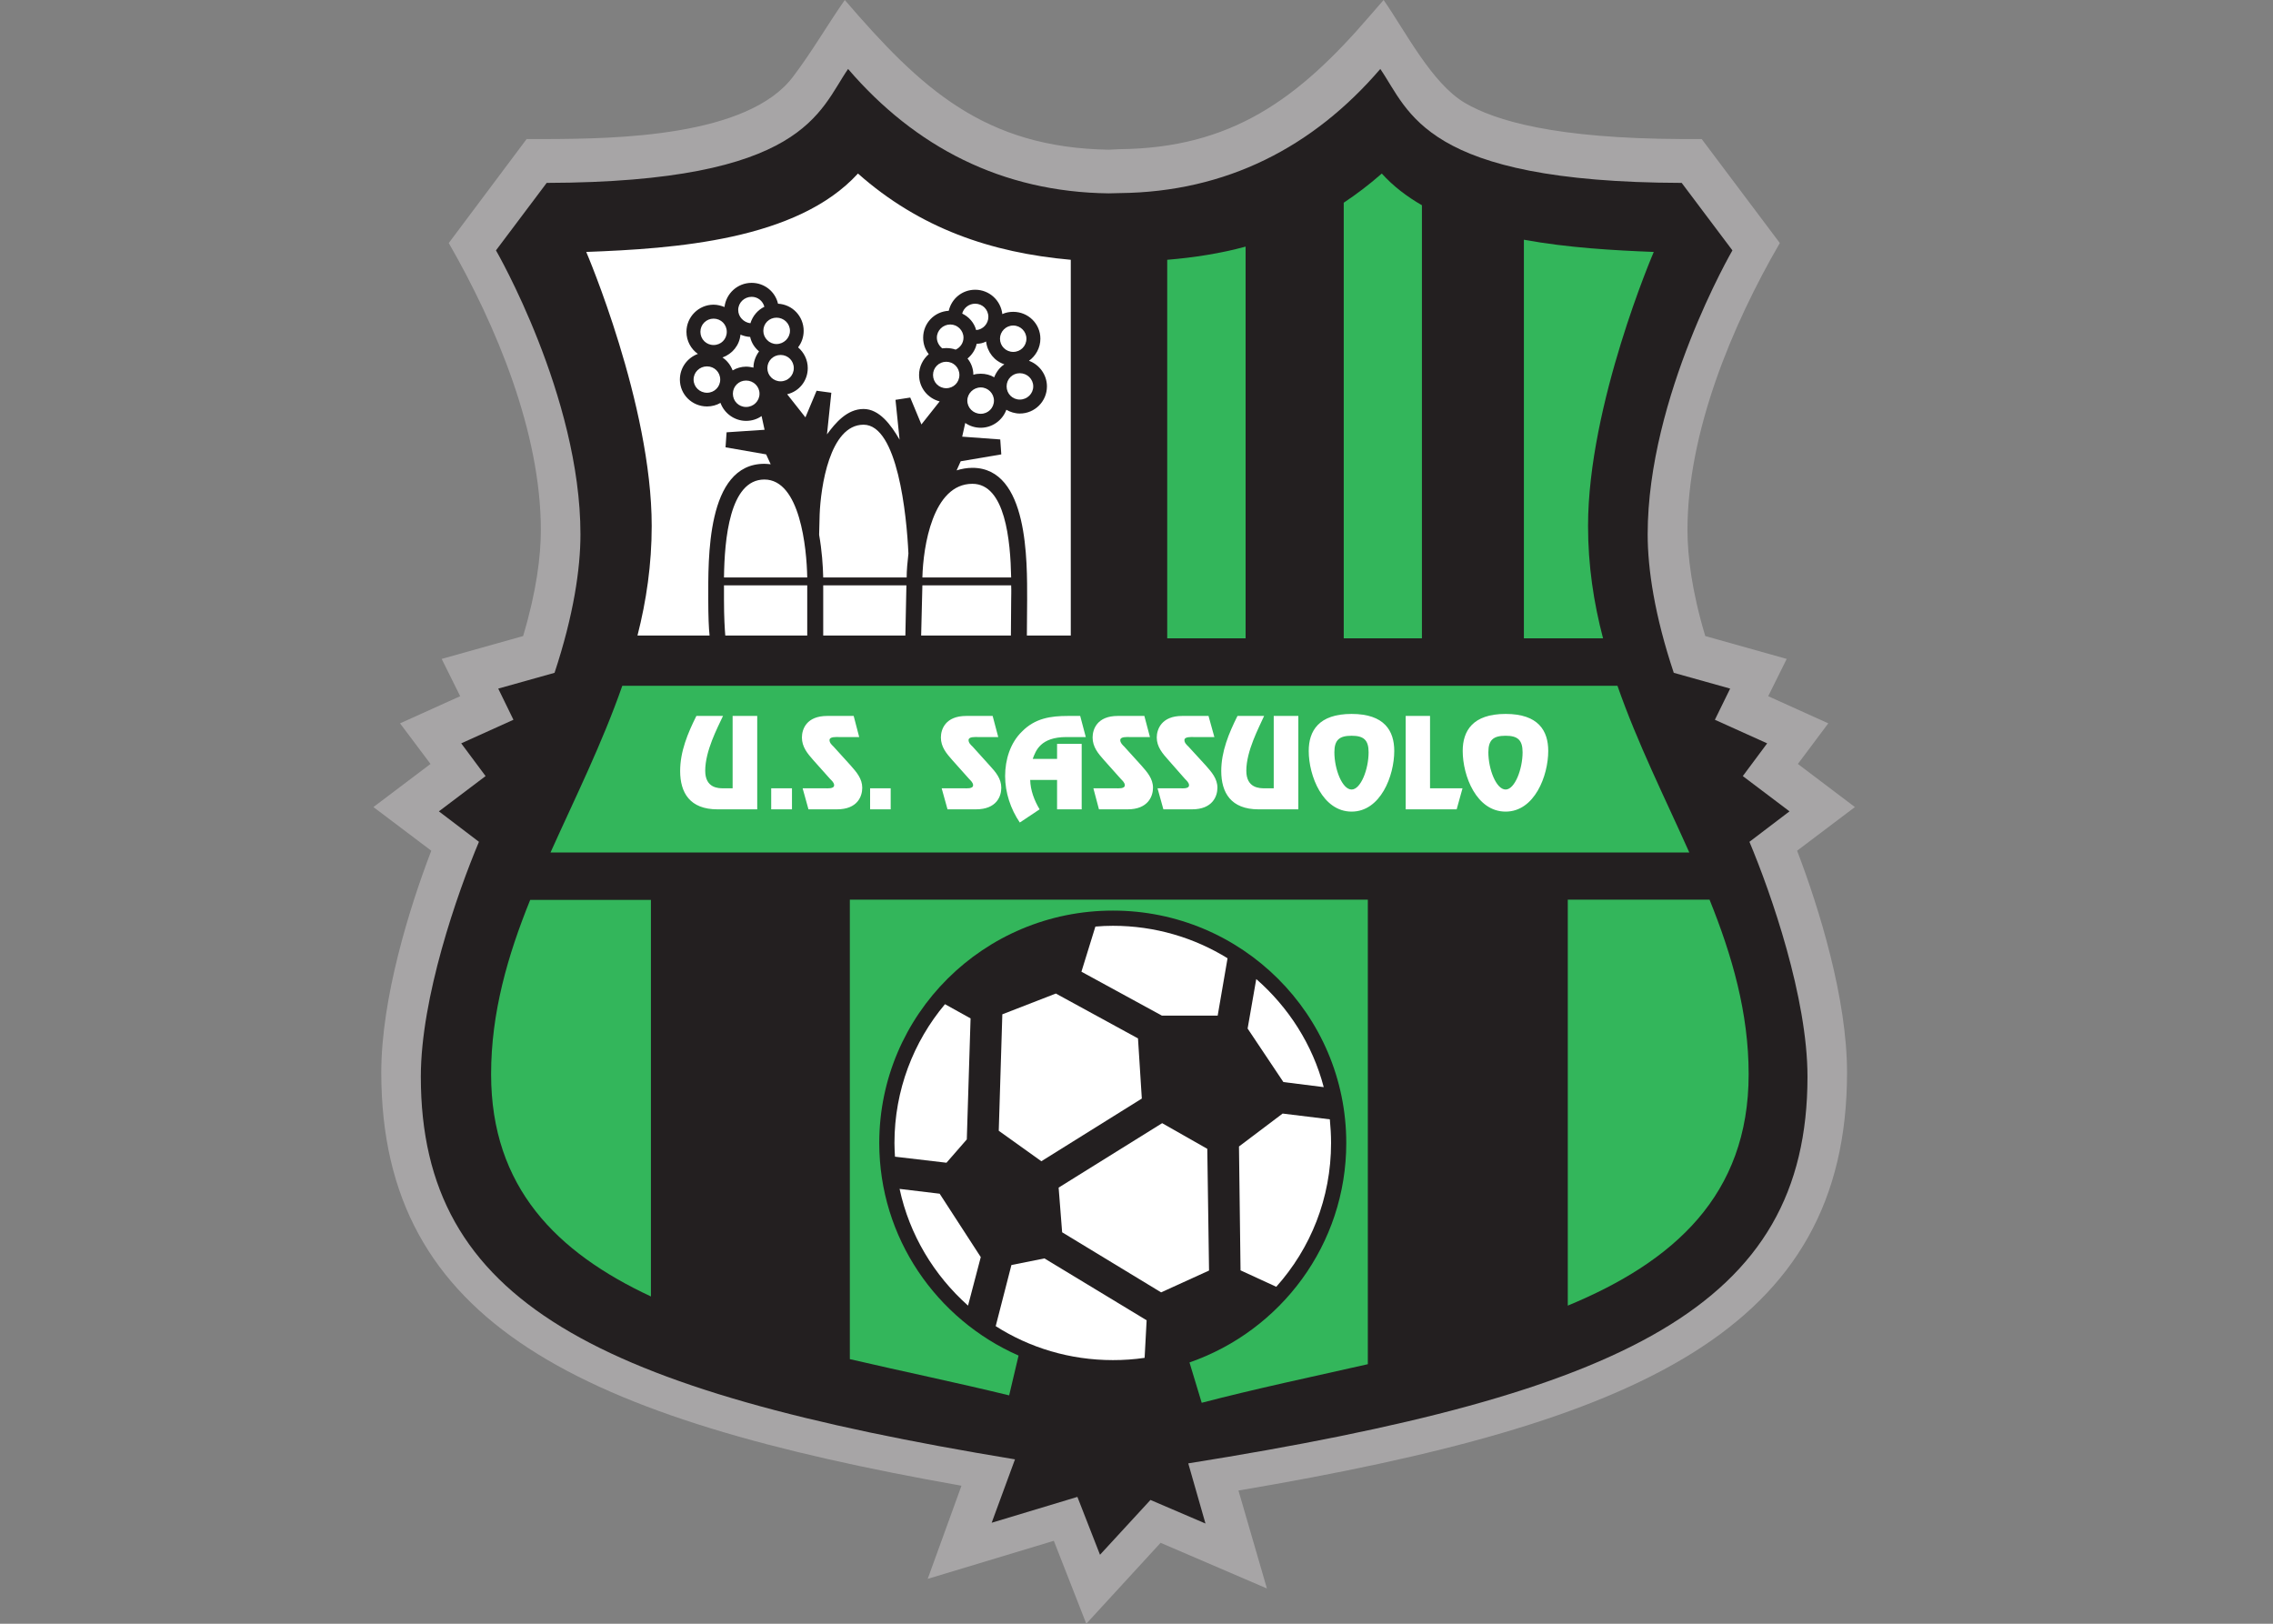 <?xml version="1.0" encoding="UTF-8"?>
<svg xmlns="http://www.w3.org/2000/svg" xmlns:xlink="http://www.w3.org/1999/xlink" width="35pt" height="25pt" viewBox="0 0 35 25" version="1.1">
<rect x="0" y="0" width="35" height="25" fill="#808080" stroke="none"/>
<g id="surface1">
<path style=" stroke:none;fill-rule:nonzero;fill:rgb(65.49%,64.706%,65.098%);fill-opacity:1;" d="M 21.098 0.238 L 21.305 0 C 21.645 0.488 22.047 1.285 22.559 1.586 C 23.027 1.859 23.941 2.133 25.898 2.141 L 26.203 2.141 L 27.406 3.742 C 26.668 5.012 25.984 6.656 25.984 8.16 C 25.984 8.559 26.051 9.102 26.258 9.793 L 27.512 10.145 L 27.227 10.719 L 28.152 11.137 L 27.684 11.762 L 28.562 12.426 L 27.672 13.098 C 28.012 13.984 28.441 15.375 28.441 16.512 C 28.441 20.488 25.215 21.91 19.07 22.949 L 19.508 24.457 L 17.871 23.754 L 16.727 25 L 16.227 23.723 L 14.285 24.309 L 14.805 22.875 C 8.953 21.84 5.871 20.395 5.871 16.512 C 5.871 15.375 6.301 13.984 6.641 13.098 L 5.75 12.426 L 6.629 11.762 L 6.16 11.137 L 7.086 10.719 L 6.801 10.145 L 8.055 9.793 C 8.262 9.102 8.328 8.559 8.328 8.16 C 8.328 6.656 7.641 5.012 6.91 3.742 L 8.109 2.141 L 8.414 2.141 C 9.469 2.137 11.52 2.109 12.215 1.176 C 12.5 0.801 12.738 0.387 13.008 0 C 14.18 1.363 15.156 2.273 17.074 2.305 L 17.234 2.297 C 18.961 2.281 19.992 1.527 21.098 0.238 "/>
<path style=" stroke:none;fill-rule:nonzero;fill:rgb(13.725%,12.157%,12.549%);fill-opacity:1;" d="M 17.242 2.973 C 18.887 2.957 20.223 2.262 21.254 1.062 C 21.703 1.711 21.914 2.805 25.895 2.816 L 26.676 3.855 C 26.676 3.855 25.371 6.102 25.371 8.227 C 25.371 8.758 25.477 9.473 25.773 10.359 L 26.641 10.602 L 26.406 11.082 L 27.211 11.445 L 26.836 11.949 L 27.555 12.492 L 26.938 12.961 C 27.273 13.758 27.832 15.363 27.832 16.578 C 27.832 20.121 24.996 21.461 18.297 22.531 L 18.562 23.457 L 17.715 23.094 L 16.938 23.938 L 16.59 23.047 L 15.27 23.445 L 15.629 22.469 C 9.203 21.41 6.48 20.055 6.48 16.578 C 6.48 15.363 7.039 13.758 7.375 12.961 L 6.758 12.492 L 7.477 11.949 L 7.102 11.445 L 7.906 11.082 L 7.672 10.602 L 8.539 10.359 C 8.832 9.473 8.938 8.758 8.938 8.227 C 8.938 6.102 7.637 3.855 7.637 3.855 L 8.418 2.816 C 12.398 2.805 12.609 1.711 13.059 1.062 C 14.09 2.262 15.426 2.957 17.07 2.977 L 17.242 2.973 "/>
<path style=" stroke:none;fill-rule:nonzero;fill:rgb(100%,100%,100%);fill-opacity:1;" d="M 17.879 19.898 L 18.617 19.562 L 18.59 17.688 L 17.895 17.293 L 16.301 18.285 L 16.355 18.973 L 17.879 19.898 "/>
<path style=" stroke:none;fill-rule:nonzero;fill:rgb(100%,100%,100%);fill-opacity:1;" d="M 14.887 17.543 L 14.945 15.68 L 14.551 15.461 C 14.066 16.039 13.773 16.785 13.773 17.598 C 13.773 17.668 13.777 17.738 13.781 17.809 L 14.574 17.902 L 14.887 17.543 "/>
<path style=" stroke:none;fill-rule:nonzero;fill:rgb(100%,100%,100%);fill-opacity:1;" d="M 16.258 15.297 L 15.434 15.617 L 15.379 17.41 L 16.035 17.879 L 17.582 16.914 L 17.523 15.988 L 16.258 15.297 "/>
<path style=" stroke:none;fill-rule:nonzero;fill:rgb(100%,100%,100%);fill-opacity:1;" d="M 14.906 20.102 L 15.102 19.355 L 14.469 18.379 L 13.852 18.305 C 14.004 19.012 14.383 19.637 14.906 20.102 "/>
<path style=" stroke:none;fill-rule:nonzero;fill:rgb(100%,100%,100%);fill-opacity:1;" d="M 20.496 17.598 C 20.496 17.473 20.488 17.352 20.477 17.234 L 19.75 17.145 L 19.078 17.652 L 19.102 19.559 L 19.652 19.812 C 20.18 19.223 20.496 18.449 20.496 17.598 "/>
<path style=" stroke:none;fill-rule:nonzero;fill:rgb(100%,100%,100%);fill-opacity:1;" d="M 18.902 14.754 C 18.391 14.438 17.785 14.254 17.137 14.254 C 17.047 14.254 16.957 14.258 16.867 14.266 L 16.652 14.961 L 17.891 15.637 L 18.75 15.637 L 18.902 14.754 "/>
<path style=" stroke:none;fill-rule:nonzero;fill:rgb(100%,100%,100%);fill-opacity:1;" d="M 20.383 16.738 C 20.211 16.082 19.84 15.508 19.344 15.074 L 19.211 15.836 L 19.762 16.66 L 20.383 16.738 "/>
<path style=" stroke:none;fill-rule:nonzero;fill:rgb(100%,100%,100%);fill-opacity:1;" d="M 17.625 20.906 L 17.656 20.328 L 16.082 19.375 L 15.574 19.477 L 15.332 20.418 C 15.852 20.75 16.473 20.941 17.137 20.941 C 17.301 20.941 17.465 20.93 17.625 20.906 "/>
<path style=" stroke:none;fill-rule:nonzero;fill:rgb(100%,100%,100%);fill-opacity:1;" d="M 12.02 5.871 C 12.133 5.871 12.223 5.781 12.223 5.668 C 12.223 5.555 12.133 5.465 12.02 5.465 C 11.906 5.465 11.816 5.555 11.816 5.668 C 11.816 5.781 11.906 5.871 12.02 5.871 "/>
<path style=" stroke:none;fill-rule:nonzero;fill:rgb(100%,100%,100%);fill-opacity:1;" d="M 11.574 4.57 C 11.461 4.57 11.367 4.66 11.367 4.773 C 11.367 4.879 11.453 4.965 11.555 4.977 C 11.59 4.863 11.668 4.773 11.77 4.723 C 11.746 4.633 11.668 4.57 11.574 4.57 "/>
<path style=" stroke:none;fill-rule:nonzero;fill:rgb(100%,100%,100%);fill-opacity:1;" d="M 15.5 5.949 C 15.5 6.062 15.59 6.152 15.703 6.152 C 15.816 6.152 15.91 6.062 15.91 5.949 C 15.91 5.836 15.816 5.746 15.703 5.746 C 15.59 5.746 15.5 5.836 15.5 5.949 "/>
<path style=" stroke:none;fill-rule:nonzero;fill:rgb(100%,100%,100%);fill-opacity:1;" d="M 11.148 8.891 L 12.43 8.891 C 12.422 8.441 12.32 7.383 11.77 7.383 C 11.234 7.383 11.156 8.305 11.148 8.891 "/>
<path style=" stroke:none;fill-rule:nonzero;fill:rgb(100%,100%,100%);fill-opacity:1;" d="M 15.602 5.012 C 15.488 5.012 15.398 5.105 15.398 5.215 C 15.398 5.328 15.488 5.418 15.602 5.418 C 15.715 5.418 15.805 5.328 15.805 5.215 C 15.805 5.105 15.715 5.012 15.602 5.012 "/>
<path style=" stroke:none;fill-rule:nonzero;fill:rgb(100%,100%,100%);fill-opacity:1;" d="M 11.191 5.109 C 11.191 4.996 11.102 4.906 10.988 4.906 C 10.875 4.906 10.785 4.996 10.785 5.109 C 10.785 5.223 10.875 5.312 10.988 5.312 C 11.102 5.312 11.191 5.223 11.191 5.109 "/>
<path style=" stroke:none;fill-rule:nonzero;fill:rgb(100%,100%,100%);fill-opacity:1;" d="M 12.43 9.012 L 11.148 9.012 C 11.148 9.098 11.148 9.172 11.148 9.23 C 11.148 9.512 11.16 9.684 11.168 9.785 L 12.43 9.785 L 12.43 9.012 "/>
<path style=" stroke:none;fill-rule:nonzero;fill:rgb(100%,100%,100%);fill-opacity:1;" d="M 10.68 5.844 C 10.68 5.957 10.773 6.047 10.887 6.047 C 11 6.047 11.09 5.957 11.09 5.844 C 11.09 5.73 11 5.641 10.887 5.641 C 10.773 5.641 10.68 5.73 10.68 5.844 "/>
<path style=" stroke:none;fill-rule:nonzero;fill:rgb(100%,100%,100%);fill-opacity:1;" d="M 11.488 6.266 C 11.602 6.266 11.695 6.176 11.695 6.062 C 11.695 5.949 11.602 5.859 11.488 5.859 C 11.375 5.859 11.285 5.949 11.285 6.062 C 11.285 6.176 11.375 6.266 11.488 6.266 "/>
<path style=" stroke:none;fill-rule:nonzero;fill:rgb(100%,100%,100%);fill-opacity:1;" d="M 11.281 5.703 C 11.34 5.668 11.414 5.645 11.488 5.645 C 11.527 5.645 11.566 5.652 11.602 5.66 C 11.602 5.566 11.637 5.48 11.688 5.41 C 11.621 5.355 11.57 5.277 11.551 5.188 C 11.496 5.184 11.449 5.172 11.402 5.152 C 11.387 5.316 11.277 5.449 11.125 5.504 C 11.195 5.551 11.25 5.621 11.281 5.703 "/>
<path style=" stroke:none;fill-rule:nonzero;fill:rgb(100%,100%,100%);fill-opacity:1;" d="M 11.957 5.297 C 12.07 5.297 12.164 5.203 12.164 5.094 C 12.164 4.98 12.07 4.891 11.957 4.891 C 11.844 4.891 11.754 4.98 11.754 5.094 C 11.754 5.203 11.844 5.297 11.957 5.297 "/>
<path style=" stroke:none;fill-rule:nonzero;fill:rgb(100%,100%,100%);fill-opacity:1;" d="M 15.184 5.258 C 15.141 5.281 15.09 5.293 15.039 5.293 C 15.02 5.383 14.969 5.461 14.898 5.52 C 14.953 5.586 14.988 5.676 14.988 5.77 C 15.023 5.758 15.062 5.754 15.102 5.754 C 15.176 5.754 15.25 5.773 15.309 5.809 C 15.34 5.727 15.395 5.656 15.465 5.609 C 15.312 5.559 15.203 5.422 15.184 5.258 "/>
<path style=" stroke:none;fill-rule:nonzero;fill:rgb(100%,100%,100%);fill-opacity:1;" d="M 14.184 9.785 L 15.566 9.785 L 15.57 9.242 C 15.57 9.18 15.574 9.102 15.57 9.012 L 14.203 9.012 L 14.184 9.785 "/>
<path style=" stroke:none;fill-rule:nonzero;fill:rgb(100%,100%,100%);fill-opacity:1;" d="M 13.297 6.539 C 12.773 6.539 12.637 7.508 12.621 7.922 L 12.613 8.234 C 12.656 8.477 12.672 8.711 12.676 8.891 L 13.961 8.891 C 13.961 8.781 13.973 8.656 13.988 8.523 C 13.961 7.926 13.82 6.539 13.297 6.539 "/>
<path style=" stroke:none;fill-rule:nonzero;fill:rgb(100%,100%,100%);fill-opacity:1;" d="M 13.957 9.012 L 12.676 9.012 L 12.676 9.785 L 13.941 9.785 L 13.957 9.012 "/>
<path style=" stroke:none;fill-rule:nonzero;fill:rgb(100%,100%,100%);fill-opacity:1;" d="M 13.211 2.672 C 12.273 3.699 10.391 3.828 9.027 3.879 C 9.027 3.879 10.035 6.227 10.035 8.098 C 10.035 8.688 9.953 9.25 9.816 9.785 L 10.926 9.785 C 10.914 9.672 10.906 9.492 10.906 9.23 C 10.906 8.621 10.871 7.141 11.77 7.141 C 11.801 7.141 11.836 7.145 11.867 7.148 L 11.797 6.996 L 11.172 6.887 L 11.188 6.656 L 11.773 6.617 L 11.727 6.406 C 11.66 6.453 11.578 6.48 11.488 6.48 C 11.309 6.48 11.152 6.363 11.094 6.203 C 11.035 6.238 10.961 6.258 10.887 6.258 C 10.656 6.258 10.469 6.074 10.469 5.844 C 10.469 5.66 10.586 5.508 10.746 5.449 C 10.641 5.375 10.57 5.25 10.57 5.109 C 10.57 4.879 10.758 4.691 10.988 4.691 C 11.047 4.691 11.105 4.707 11.156 4.727 C 11.18 4.52 11.355 4.355 11.574 4.355 C 11.773 4.355 11.938 4.492 11.98 4.676 C 12.203 4.688 12.375 4.871 12.375 5.094 C 12.375 5.188 12.344 5.277 12.289 5.348 C 12.379 5.426 12.438 5.539 12.438 5.668 C 12.438 5.863 12.305 6.027 12.121 6.07 L 12.402 6.426 L 12.574 6.016 L 12.801 6.047 L 12.734 6.688 C 12.863 6.512 13.043 6.297 13.297 6.297 C 13.539 6.297 13.719 6.539 13.852 6.77 L 13.789 6.156 L 14.016 6.121 L 14.188 6.535 L 14.469 6.18 C 14.285 6.133 14.152 5.969 14.152 5.773 C 14.152 5.645 14.211 5.531 14.301 5.453 C 14.246 5.383 14.215 5.297 14.215 5.199 C 14.215 4.977 14.387 4.797 14.609 4.785 C 14.652 4.598 14.816 4.461 15.016 4.461 C 15.234 4.461 15.41 4.625 15.434 4.836 C 15.484 4.812 15.543 4.801 15.602 4.801 C 15.832 4.801 16.02 4.984 16.02 5.215 C 16.02 5.355 15.949 5.48 15.844 5.555 C 16.004 5.613 16.121 5.77 16.121 5.949 C 16.121 6.18 15.934 6.367 15.703 6.367 C 15.629 6.367 15.555 6.344 15.496 6.309 C 15.438 6.469 15.281 6.586 15.102 6.586 C 15.012 6.586 14.93 6.559 14.863 6.512 L 14.816 6.723 L 15.402 6.766 L 15.418 6.996 L 14.793 7.102 L 14.73 7.242 C 14.805 7.219 14.887 7.203 14.973 7.203 C 15.84 7.203 15.816 8.652 15.816 9.242 L 15.812 9.785 L 16.488 9.785 C 16.488 9.785 16.488 5.324 16.488 4 C 15.262 3.891 14.164 3.516 13.211 2.672 "/>
<path style=" stroke:none;fill-rule:nonzero;fill:rgb(100%,100%,100%);fill-opacity:1;" d="M 15.57 8.891 C 15.559 8.324 15.48 7.449 14.973 7.449 C 14.363 7.449 14.215 8.414 14.203 8.891 L 15.57 8.891 "/>
<path style=" stroke:none;fill-rule:nonzero;fill:rgb(100%,100%,100%);fill-opacity:1;" d="M 14.895 6.168 C 14.895 6.281 14.988 6.371 15.102 6.371 C 15.215 6.371 15.305 6.281 15.305 6.168 C 15.305 6.059 15.215 5.965 15.102 5.965 C 14.988 5.965 14.895 6.059 14.895 6.168 "/>
<path style=" stroke:none;fill-rule:nonzero;fill:rgb(100%,100%,100%);fill-opacity:1;" d="M 15.016 4.676 C 14.922 4.676 14.84 4.738 14.816 4.828 C 14.922 4.879 15 4.969 15.031 5.082 C 15.137 5.074 15.219 4.984 15.219 4.879 C 15.219 4.766 15.129 4.676 15.016 4.676 "/>
<path style=" stroke:none;fill-rule:nonzero;fill:rgb(100%,100%,100%);fill-opacity:1;" d="M 14.367 5.773 C 14.367 5.887 14.457 5.977 14.57 5.977 C 14.684 5.977 14.773 5.887 14.773 5.773 C 14.773 5.66 14.684 5.57 14.57 5.57 C 14.457 5.57 14.367 5.66 14.367 5.773 "/>
<path style=" stroke:none;fill-rule:nonzero;fill:rgb(100%,100%,100%);fill-opacity:1;" d="M 14.633 4.996 C 14.52 4.996 14.426 5.086 14.426 5.199 C 14.426 5.266 14.461 5.324 14.508 5.363 L 14.57 5.359 C 14.621 5.359 14.672 5.367 14.715 5.383 C 14.785 5.352 14.836 5.281 14.836 5.199 C 14.836 5.086 14.742 4.996 14.633 4.996 "/>
<path style=" stroke:none;fill-rule:nonzero;fill:rgb(20%,71.373%,35.686%);fill-opacity:1;" d="M 24.684 9.828 C 24.539 9.277 24.453 8.703 24.453 8.098 C 24.453 6.227 25.465 3.879 25.465 3.879 C 24.855 3.855 24.148 3.816 23.465 3.691 L 23.465 9.828 L 24.684 9.828 "/>
<path style=" stroke:none;fill-rule:nonzero;fill:rgb(20%,71.373%,35.686%);fill-opacity:1;" d="M 26.926 16.539 C 26.926 15.594 26.672 14.715 26.324 13.852 L 24.141 13.852 L 24.141 20.102 C 25.766 19.43 26.926 18.406 26.926 16.539 "/>
<path style=" stroke:none;fill-rule:nonzero;fill:rgb(20%,71.373%,35.686%);fill-opacity:1;" d="M 24.906 10.559 L 9.582 10.559 C 9.273 11.445 8.855 12.285 8.477 13.125 L 26.012 13.125 C 25.637 12.285 25.215 11.445 24.906 10.559 "/>
<path style=" stroke:none;fill-rule:nonzero;fill:rgb(20%,71.373%,35.686%);fill-opacity:1;" d="M 8.164 13.855 C 7.816 14.715 7.562 15.594 7.562 16.539 C 7.562 18.281 8.574 19.285 10.023 19.961 L 10.023 13.855 L 8.164 13.855 "/>
<path style=" stroke:none;fill-rule:nonzero;fill:rgb(20%,71.373%,35.686%);fill-opacity:1;" d="M 21.895 9.828 L 21.895 3.16 C 21.664 3.027 21.453 2.867 21.277 2.672 C 21.086 2.84 20.891 2.988 20.691 3.121 L 20.691 9.828 L 21.895 9.828 "/>
<path style=" stroke:none;fill-rule:nonzero;fill:rgb(20%,71.373%,35.686%);fill-opacity:1;" d="M 19.18 9.828 L 19.18 3.797 C 18.793 3.902 18.391 3.965 17.973 4 L 17.973 9.828 L 19.18 9.828 "/>
<path style=" stroke:none;fill-rule:nonzero;fill:rgb(20%,71.373%,35.686%);fill-opacity:1;" d="M 13.086 13.852 L 13.086 20.926 C 13.906 21.117 14.742 21.289 15.539 21.484 L 15.684 20.871 C 14.422 20.316 13.539 19.059 13.539 17.598 C 13.539 15.621 15.148 14.02 17.137 14.02 C 19.121 14.02 20.73 15.621 20.73 17.598 C 20.73 19.16 19.723 20.488 18.316 20.977 L 18.504 21.598 C 19.328 21.383 20.199 21.199 21.062 21.004 L 21.062 13.852 L 13.086 13.852 "/>
<path style=" stroke:none;fill-rule:nonzero;fill:rgb(100%,100%,100%);fill-opacity:1;" d="M 11.66 11.023 L 11.281 11.023 L 11.281 12.137 L 11.137 12.137 C 11.066 12.137 10.859 12.137 10.859 11.867 C 10.859 11.562 11.047 11.207 11.133 11.023 L 10.723 11.023 C 10.59 11.289 10.473 11.57 10.473 11.871 C 10.473 12.203 10.621 12.461 11.047 12.461 L 11.66 12.461 Z M 11.875 12.137 L 12.195 12.137 L 12.195 12.461 L 11.875 12.461 Z M 13.145 11.023 L 12.738 11.023 C 12.418 11.023 12.348 11.227 12.348 11.355 C 12.348 11.5 12.434 11.602 12.523 11.703 L 12.781 11.992 C 12.809 12.02 12.844 12.051 12.844 12.09 C 12.844 12.148 12.738 12.137 12.703 12.137 L 12.359 12.137 L 12.449 12.461 L 12.887 12.461 C 13.207 12.461 13.277 12.258 13.277 12.129 C 13.277 11.988 13.188 11.887 13.098 11.785 L 12.836 11.496 C 12.809 11.469 12.773 11.438 12.773 11.395 C 12.773 11.34 12.875 11.348 12.914 11.348 L 13.23 11.348 Z M 13.398 12.137 L 13.715 12.137 L 13.715 12.461 L 13.398 12.461 Z M 15.285 11.023 L 14.879 11.023 C 14.559 11.023 14.488 11.227 14.488 11.355 C 14.488 11.5 14.574 11.602 14.664 11.703 L 14.922 11.992 C 14.949 12.02 14.984 12.051 14.984 12.09 C 14.984 12.148 14.879 12.137 14.844 12.137 L 14.5 12.137 L 14.59 12.461 L 15.027 12.461 C 15.348 12.461 15.418 12.258 15.418 12.129 C 15.418 11.988 15.332 11.887 15.238 11.785 L 14.977 11.496 C 14.949 11.469 14.914 11.438 14.914 11.395 C 14.914 11.34 15.016 11.348 15.055 11.348 L 15.371 11.348 Z M 16.656 11.453 L 16.277 11.453 L 16.277 11.684 L 15.902 11.684 C 15.949 11.559 16.02 11.348 16.422 11.348 L 16.719 11.348 L 16.633 11.023 L 16.445 11.023 C 16.176 11.023 15.938 11.059 15.738 11.262 C 15.555 11.438 15.477 11.699 15.477 11.949 C 15.477 12.203 15.562 12.457 15.703 12.664 L 16.008 12.461 C 15.926 12.324 15.867 12.168 15.863 12.008 L 16.277 12.008 L 16.277 12.461 L 16.656 12.461 Z M 17.621 11.023 L 17.211 11.023 C 16.895 11.023 16.824 11.227 16.824 11.355 C 16.824 11.5 16.91 11.602 17 11.703 L 17.258 11.992 C 17.285 12.02 17.32 12.051 17.32 12.09 C 17.32 12.148 17.215 12.137 17.18 12.137 L 16.836 12.137 L 16.922 12.461 L 17.363 12.461 C 17.68 12.461 17.754 12.258 17.754 12.129 C 17.754 11.988 17.664 11.887 17.574 11.785 L 17.312 11.496 C 17.285 11.469 17.25 11.438 17.25 11.395 C 17.25 11.34 17.352 11.348 17.391 11.348 L 17.707 11.348 Z M 18.609 11.023 L 18.203 11.023 C 17.887 11.023 17.812 11.227 17.812 11.355 C 17.812 11.5 17.902 11.602 17.992 11.703 L 18.246 11.992 C 18.273 12.02 18.309 12.051 18.309 12.09 C 18.309 12.148 18.207 12.137 18.168 12.137 L 17.824 12.137 L 17.914 12.461 L 18.355 12.461 C 18.672 12.461 18.746 12.258 18.746 12.129 C 18.746 11.988 18.656 11.887 18.566 11.785 L 18.301 11.496 C 18.273 11.469 18.238 11.438 18.238 11.395 C 18.238 11.34 18.344 11.348 18.379 11.348 L 18.699 11.348 Z M 19.992 11.023 L 19.613 11.023 L 19.613 12.137 L 19.473 12.137 C 19.398 12.137 19.191 12.137 19.191 11.867 C 19.191 11.562 19.383 11.207 19.465 11.023 L 19.055 11.023 C 18.922 11.289 18.805 11.57 18.805 11.871 C 18.805 12.203 18.953 12.461 19.379 12.461 L 19.992 12.461 Z M 20.812 12.496 C 21.258 12.496 21.469 11.945 21.469 11.562 C 21.469 11.254 21.32 10.992 20.812 10.992 C 20.305 10.992 20.152 11.254 20.152 11.562 C 20.152 11.945 20.367 12.496 20.812 12.496 Z M 20.812 12.156 C 20.668 12.156 20.547 11.844 20.547 11.582 C 20.547 11.391 20.625 11.328 20.812 11.328 C 20.996 11.328 21.074 11.391 21.074 11.582 C 21.074 11.844 20.953 12.156 20.812 12.156 Z M 22.02 11.023 L 21.645 11.023 L 21.645 12.461 L 22.43 12.461 L 22.52 12.137 L 22.02 12.137 Z M 23.184 12.496 C 23.629 12.496 23.84 11.945 23.84 11.562 C 23.84 11.254 23.691 10.992 23.184 10.992 C 22.676 10.992 22.523 11.254 22.523 11.562 C 22.523 11.945 22.734 12.496 23.184 12.496 Z M 23.184 12.156 C 23.039 12.156 22.918 11.844 22.918 11.582 C 22.918 11.391 22.996 11.328 23.184 11.328 C 23.367 11.328 23.445 11.391 23.445 11.582 C 23.445 11.844 23.324 12.156 23.184 12.156 "/>
</g>
</svg>
